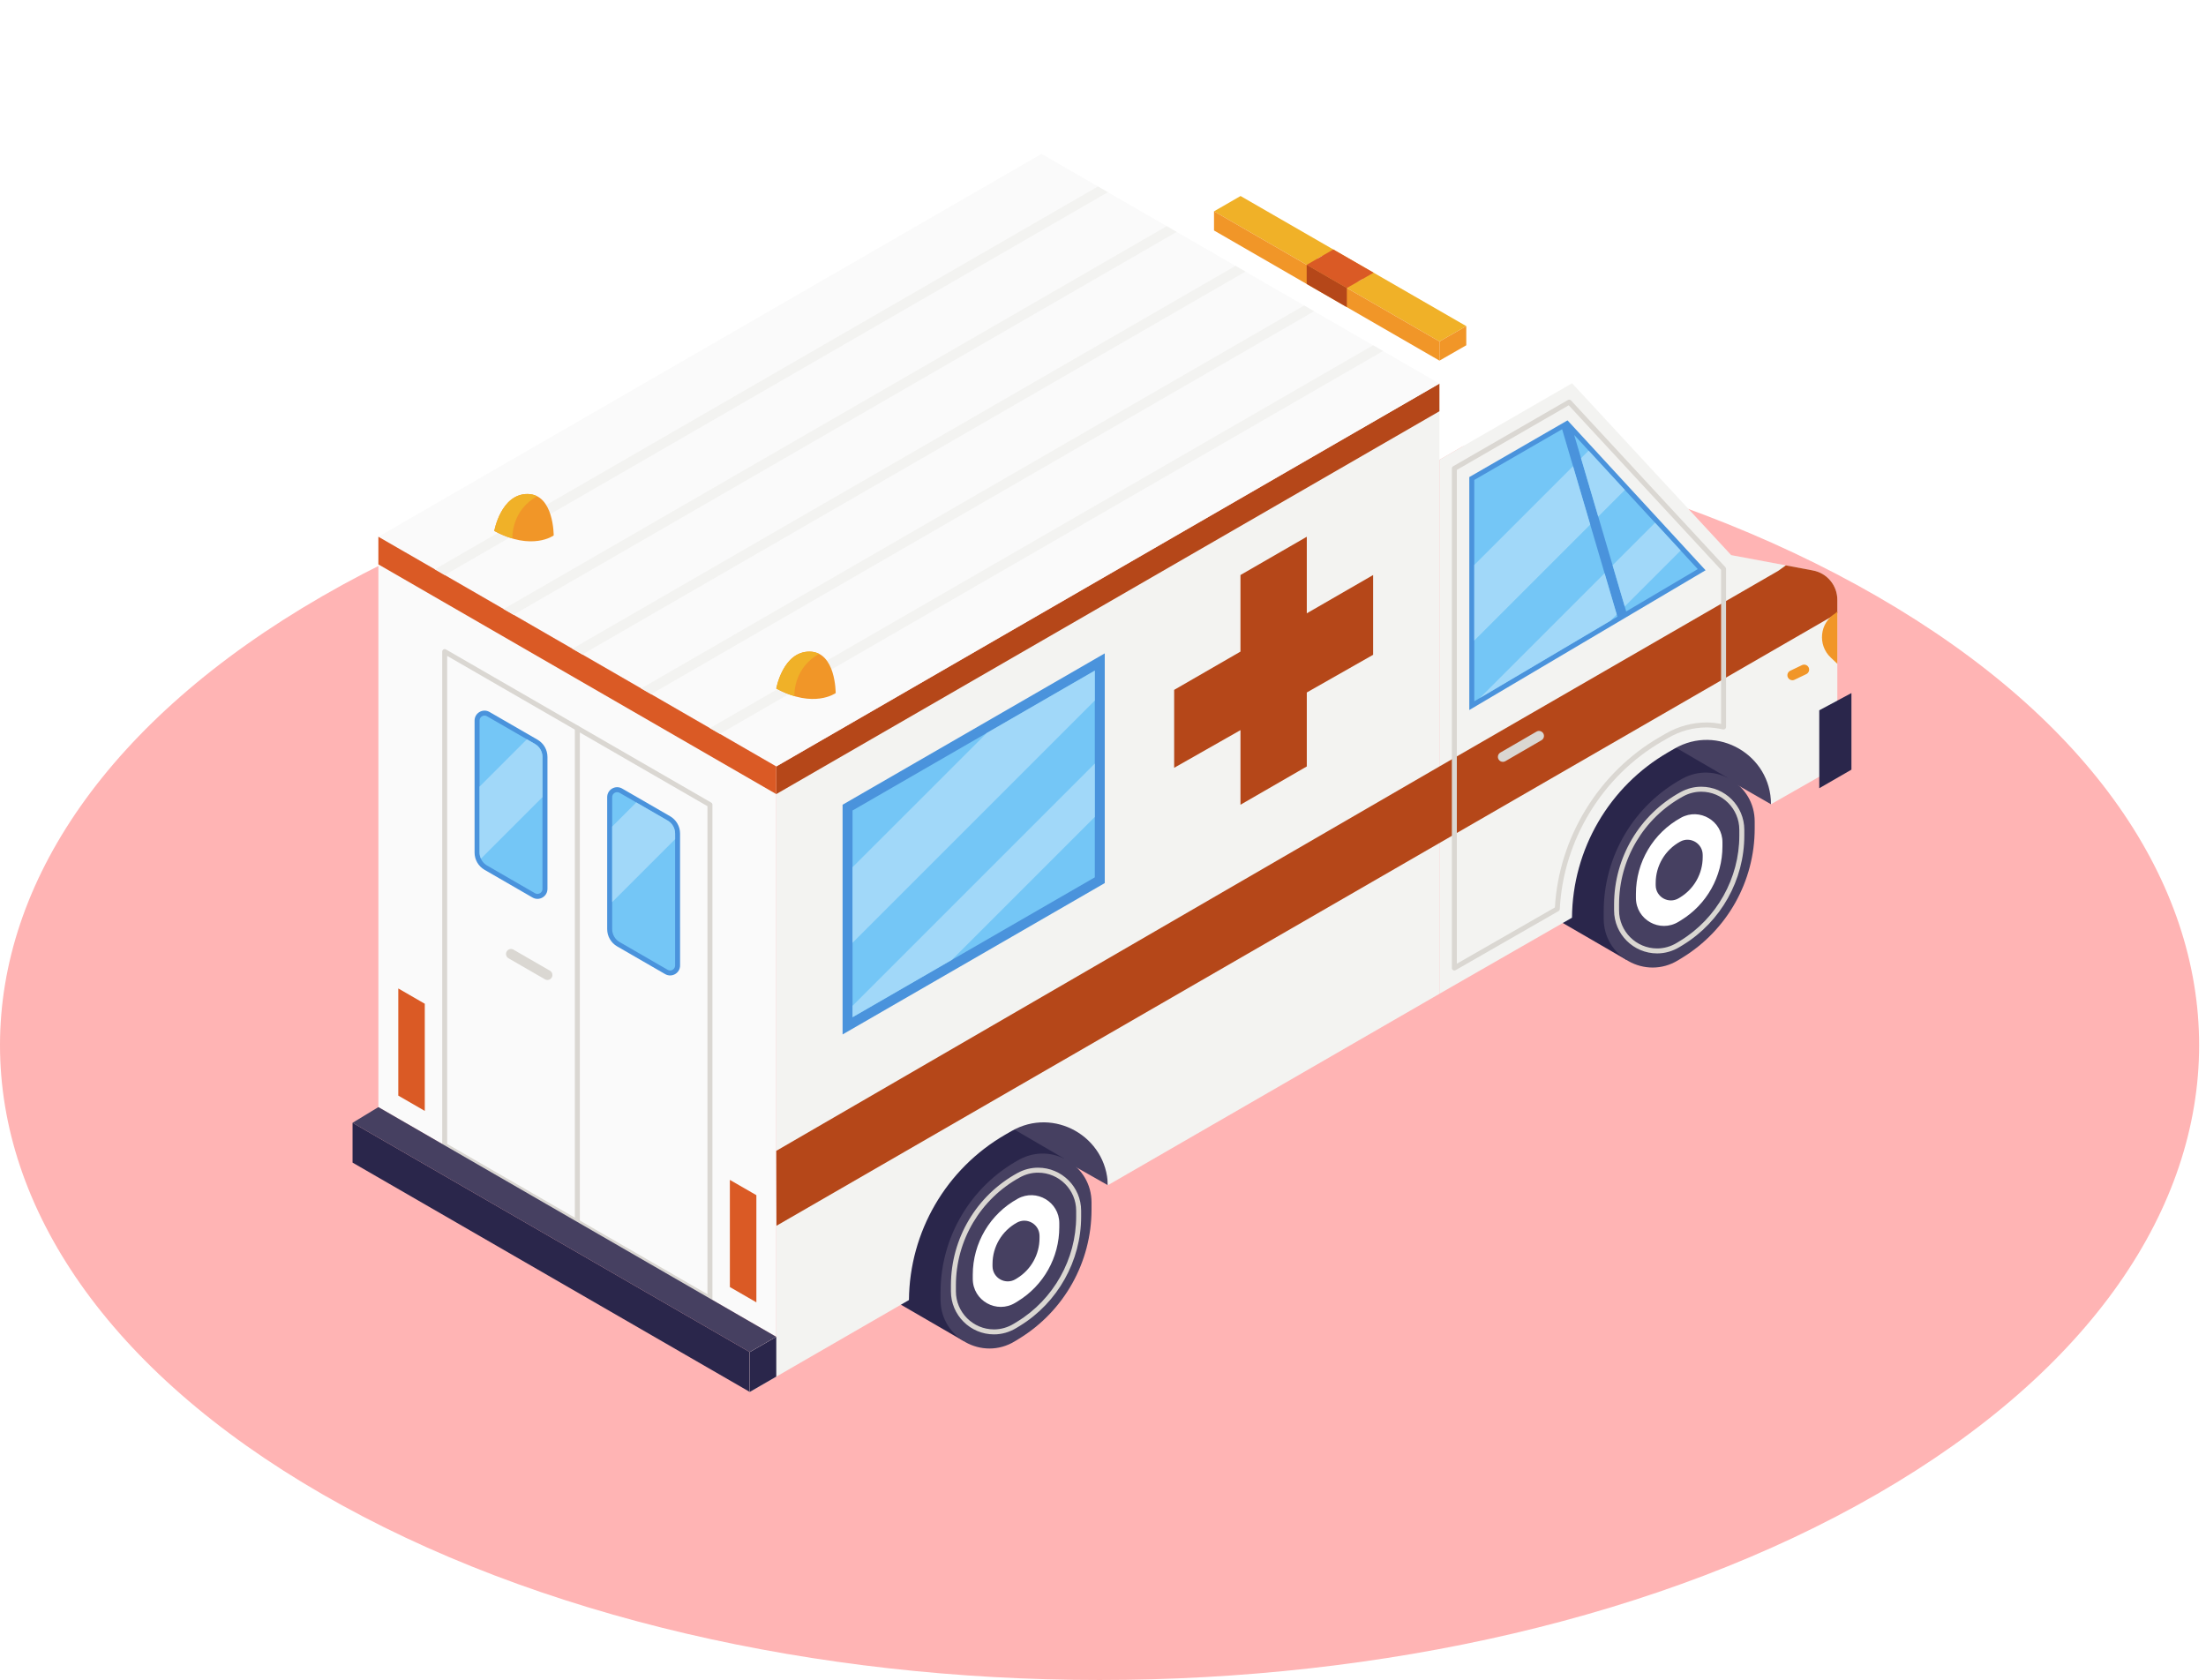 <svg width="172" height="131" viewBox="0 0 172 131" fill="none" xmlns="http://www.w3.org/2000/svg">
<path opacity="0.6" d="M25.11 116.497C-8.37 97.168 -8.37 65.827 25.11 46.498C58.591 27.168 112.873 27.168 146.354 46.498C179.834 65.827 179.834 97.168 146.354 116.497C112.873 135.827 58.591 135.827 25.11 116.497Z" fill="#FF8282"/>
<g filter="url(#filter0_d_685_1639)">
<path d="M138.084 58.711L127.743 52.778L132.913 49.687L138.12 52.798L138.084 58.711Z" fill="#464061"/>
<path d="M86.379 88.416L75.916 82.483L81.086 79.391L86.293 82.503L86.379 88.416Z" fill="#464061"/>
<path d="M82.995 86.353L78.207 83.561C78.203 83.559 78.199 83.556 78.195 83.554L78.137 83.52L78.138 83.525C77.055 82.91 75.676 82.812 74.431 83.495C70.649 85.567 68.298 89.535 68.298 93.848V94.407C68.298 95.839 69.056 96.999 70.122 97.65L70.111 97.655L75.113 100.555L74.805 97.186C78.077 95.002 80.07 91.338 80.07 87.383V87.025L82.995 86.353Z" fill="#2A264B"/>
<path d="M73.333 96.774V97.333C73.333 100.309 76.593 102.135 79.13 100.582L79.463 100.378C82.968 98.233 85.106 94.419 85.106 90.309V89.761C85.106 86.866 82.005 85.03 79.466 86.42C75.684 88.493 73.333 92.462 73.333 96.774Z" fill="#464061"/>
<path d="M75.846 95.397V95.717C75.846 97.422 77.714 98.469 79.168 97.579L79.358 97.462C81.367 96.233 82.592 94.047 82.592 91.692V91.377C82.592 89.719 80.815 88.666 79.36 89.463C77.193 90.65 75.846 92.925 75.846 95.397Z" fill="white"/>
<path d="M77.503 100.046C75.65 100.046 74.143 98.539 74.143 96.688V96.224C74.143 92.575 76.13 89.219 79.331 87.465C79.836 87.189 80.377 87.048 80.938 87.048C82.79 87.048 84.296 88.555 84.296 90.406V90.861C84.296 94.312 82.466 97.577 79.523 99.378L79.247 99.547C78.714 99.873 78.111 100.046 77.503 100.046ZM80.938 87.437C80.442 87.437 79.965 87.561 79.518 87.806C76.442 89.491 74.531 92.717 74.531 96.224V96.688C74.531 98.325 75.863 99.657 77.503 99.658C78.039 99.658 78.572 99.505 79.044 99.217L79.32 99.048C82.15 97.315 83.908 94.178 83.908 90.861V90.406C83.908 88.769 82.576 87.437 80.938 87.437Z" fill="#DAD7D2"/>
<path d="M77.386 94.552V94.726C77.386 95.653 78.401 96.221 79.191 95.738L79.295 95.674C80.386 95.006 81.051 93.819 81.051 92.539V92.368C81.051 91.467 80.086 90.895 79.296 91.328C78.118 91.974 77.386 93.209 77.386 94.552Z" fill="#464061"/>
<path d="M134.701 56.648L129.913 53.857C129.909 53.855 129.905 53.852 129.901 53.85L129.843 53.816L129.844 53.821C128.761 53.206 127.382 53.108 126.137 53.79C122.355 55.862 120.004 59.831 120.004 64.144V64.703C120.004 66.135 120.762 67.296 121.828 67.947L121.817 67.951L126.819 70.851L126.511 67.482C129.783 65.299 131.776 61.634 131.776 57.679V57.322L134.701 56.648Z" fill="#2A264B"/>
<path d="M125.039 67.07V67.629C125.039 70.604 128.299 72.43 130.837 70.877L131.169 70.674C134.674 68.528 136.812 64.714 136.812 60.605V60.056C136.812 57.161 133.711 55.325 131.173 56.715C127.391 58.788 125.039 62.758 125.039 67.07Z" fill="#464061"/>
<path d="M127.552 65.692V66.012C127.552 67.717 129.42 68.764 130.874 67.874L131.064 67.757C133.073 66.528 134.298 64.342 134.298 61.987V61.673C134.298 60.014 132.521 58.962 131.066 59.759C128.899 60.946 127.552 63.221 127.552 65.692Z" fill="white"/>
<path d="M129.209 70.341C127.357 70.341 125.849 68.834 125.849 66.983V66.519C125.849 62.87 127.837 59.514 131.037 57.76C131.542 57.484 132.083 57.343 132.645 57.343C134.496 57.343 136.002 58.85 136.002 60.702V61.157C136.002 64.608 134.173 67.872 131.23 69.674L130.953 69.843C130.42 70.168 129.818 70.341 129.209 70.341ZM132.645 57.732C132.149 57.732 131.671 57.856 131.223 58.102C128.148 59.786 126.237 63.012 126.237 66.519V66.983C126.237 68.62 127.57 69.953 129.208 69.953C129.745 69.953 130.278 69.8 130.75 69.512L131.026 69.343C133.856 67.611 135.613 64.474 135.613 61.157V60.702C135.613 59.065 134.281 57.732 132.645 57.732Z" fill="#DAD7D2"/>
<path d="M129.093 64.848V65.022C129.093 65.948 130.108 66.517 130.898 66.033L131.001 65.97C132.092 65.302 132.758 64.114 132.758 62.835V62.664C132.758 61.763 131.792 61.191 131.002 61.624C129.825 62.269 129.093 63.505 129.093 64.848Z" fill="#464061"/>
<path d="M29.502 82.325V37.852L60.525 55.763V100.237L29.502 82.325Z" fill="#FAFAFA"/>
<path d="M55.355 97.445C55.321 97.445 55.288 97.436 55.258 97.419L34.576 85.478C34.516 85.443 34.479 85.379 34.479 85.309V46.807C34.479 46.738 34.516 46.674 34.576 46.639C34.636 46.604 34.71 46.604 34.77 46.639L55.452 58.58C55.511 58.614 55.548 58.679 55.548 58.748V97.251C55.548 97.32 55.511 97.385 55.452 97.419C55.421 97.437 55.388 97.445 55.355 97.445ZM34.867 85.198L55.16 96.915V58.861L34.867 47.144V85.198Z" fill="#DAD7D2"/>
<path d="M45.014 91.474C44.907 91.474 44.82 91.386 44.82 91.279V52.778C44.82 52.671 44.907 52.584 45.014 52.584C45.121 52.584 45.208 52.671 45.208 52.778V91.279C45.208 91.386 45.121 91.474 45.014 91.474Z" fill="#DAD7D2"/>
<path d="M37.002 62.478V52.187C37.002 51.589 37.649 51.216 38.166 51.514L41.909 53.675C42.389 53.953 42.685 54.465 42.685 55.02V65.311C42.685 65.908 42.038 66.282 41.52 65.983L37.778 63.822C37.298 63.545 37.002 63.032 37.002 62.478Z" fill="#4A93DC"/>
<path d="M47.342 68.448V58.157C47.342 57.559 47.989 57.186 48.507 57.485L52.248 59.645C52.728 59.923 53.024 60.435 53.024 60.99L53.026 71.282C53.026 71.879 52.379 72.253 51.861 71.954L48.118 69.793C47.638 69.515 47.342 69.002 47.342 68.448Z" fill="#4A93DC"/>
<path d="M41.907 65.7C41.84 65.7 41.775 65.682 41.714 65.647L37.972 63.486C37.613 63.279 37.39 62.892 37.39 62.477V52.186C37.39 51.946 37.593 51.797 37.78 51.797C37.846 51.797 37.912 51.815 37.972 51.85L41.714 54.01C42.074 54.218 42.296 54.605 42.296 55.019V65.31C42.297 65.55 42.094 65.7 41.907 65.7Z" fill="#74C6F6"/>
<path d="M52.248 71.671C52.182 71.671 52.117 71.653 52.056 71.618L48.313 69.456C47.953 69.249 47.731 68.862 47.731 68.447V58.156C47.731 57.916 47.932 57.767 48.12 57.767C48.186 57.767 48.252 57.785 48.313 57.82L52.055 59.981C52.414 60.188 52.637 60.575 52.638 60.99L52.638 71.281C52.638 71.522 52.435 71.671 52.248 71.671Z" fill="#74C6F6"/>
<path d="M42.683 72.413C42.617 72.413 42.551 72.396 42.489 72.36L39.649 70.72C39.463 70.613 39.399 70.376 39.507 70.19C39.614 70.004 39.852 69.94 40.037 70.048L42.878 71.689C43.063 71.796 43.127 72.033 43.02 72.219C42.948 72.343 42.817 72.413 42.683 72.413Z" fill="#DAD7D2"/>
<path d="M31.054 81.429L31.054 73.073L33.12 74.266V82.621L31.054 81.429Z" fill="#DA5A25"/>
<path d="M56.908 96.355L56.907 88L58.974 89.192V97.547L56.908 96.355Z" fill="#DA5A25"/>
<path d="M58.46 104.534V101.428L27.488 83.547V86.652L58.46 104.534Z" fill="#2A264B"/>
<path d="M58.46 101.429L60.525 100.237L29.502 82.325L27.488 83.548L58.46 101.429Z" fill="#464061"/>
<path d="M122.573 25.884L91.548 8L81.208 13.97L112.231 31.855" fill="white"/>
<path d="M60.526 55.763V100.237L58.46 101.429V104.534L60.526 103.342L70.87 97.369C70.914 92.044 73.769 87.135 78.386 84.469L78.867 84.192C82.173 82.282 86.293 84.627 86.378 88.416L112.231 73.49V25.911L60.526 55.763Z" fill="#F3F3F1"/>
<path d="M94.656 12.478L96.725 11.284L114.324 21.429L112.234 22.627L94.656 12.478Z" fill="#F0B128"/>
<path d="M102.736 16.156L103.105 15.943L106.244 17.752L105.871 17.966L102.736 16.156Z" fill="white"/>
<path d="M94.656 12.477V13.971L112.234 24.119V22.627L94.656 12.477Z" fill="#F19628"/>
<path d="M134.979 39.284L122.573 25.884L112.231 31.854V73.488L122.567 67.557C122.608 62.228 125.464 57.314 130.084 54.647L130.564 54.37C133.906 52.441 138.082 54.852 138.083 58.71L143.254 55.762L143.254 42.768C143.254 41.648 142.456 40.686 141.355 40.479L134.979 39.284Z" fill="#F3F3F1"/>
<path d="M143.255 42.77C143.255 41.649 142.457 40.687 141.355 40.48L139.244 40.084L138.644 40.513L112.231 55.763L60.526 85.734L60.542 91.576L143.255 43.822L143.255 42.77Z" fill="#B54719"/>
<path d="M132.982 40.465L122.219 28.778L114.56 33.199V51.363L132.982 40.465Z" fill="#4A93DC"/>
<path d="M117.178 55.404C117.045 55.404 116.914 55.335 116.842 55.21C116.735 55.025 116.798 54.787 116.983 54.68L119.8 53.046C119.983 52.939 120.222 53 120.33 53.187C120.438 53.373 120.375 53.61 120.189 53.718L117.373 55.351C117.312 55.387 117.245 55.404 117.178 55.404Z" fill="#DAD7D2"/>
<path d="M113.395 71.673C113.362 71.673 113.328 71.665 113.298 71.647C113.238 71.612 113.201 71.548 113.201 71.479V32.527C113.201 32.458 113.238 32.394 113.298 32.359L122.253 27.189C122.33 27.143 122.43 27.159 122.492 27.226L134.528 40.225C134.561 40.261 134.579 40.309 134.579 40.358V52.688C134.579 52.746 134.553 52.802 134.506 52.839C134.461 52.874 134.401 52.889 134.343 52.877C133.861 52.771 133.454 52.721 133.063 52.721C132.027 52.721 130.995 53.001 130.079 53.531L129.598 53.809C124.944 56.495 121.885 61.505 121.616 66.882C121.612 66.948 121.576 67.008 121.518 67.041L113.491 71.647C113.462 71.665 113.429 71.673 113.395 71.673ZM113.589 32.639V71.144L121.235 66.757C121.544 61.289 124.667 56.206 129.405 53.471L129.885 53.194C130.861 52.631 131.959 52.333 133.063 52.333C133.417 52.333 133.78 52.37 134.191 52.449V40.434L122.313 27.603L113.589 32.639Z" fill="#DAD7D2"/>
<path d="M139.75 49.041C139.606 49.041 139.467 48.96 139.399 48.821C139.307 48.627 139.388 48.395 139.581 48.302L140.5 47.861C140.694 47.771 140.926 47.85 141.019 48.043C141.111 48.237 141.03 48.469 140.837 48.562L139.918 49.003C139.864 49.029 139.807 49.041 139.75 49.041Z" fill="#F19628"/>
<path d="M141.846 51.383L144.355 50.041V56.013L141.847 57.46L141.846 51.383Z" fill="#2A264B"/>
<path d="M86.137 46.946L65.695 58.748L65.696 76.659L86.137 64.857V46.946Z" fill="#4A93DC"/>
<path d="M66.471 59.197L85.361 48.291V64.409L66.472 75.315L66.471 59.197Z" fill="#74C6F6"/>
<path d="M107.061 40.837L101.89 43.822V37.852L96.718 40.836V46.808L91.548 49.792V55.868L96.719 52.931L96.719 58.748L101.89 55.763V49.994L107.061 47.056V40.837Z" fill="#B54719"/>
<path d="M60.525 55.763L112.231 25.911V28.066L60.525 57.918V55.763Z" fill="#B54719"/>
<path d="M143.255 43.679L143.1 43.822C141.874 44.574 141.697 46.286 142.743 47.274L143.255 47.758V43.679Z" fill="#F19628"/>
<path d="M114.324 21.429V22.922L112.234 24.12V22.627L114.324 21.429Z" fill="#F19628"/>
<path d="M101.882 16.65L105.013 18.458L107.098 17.263L103.957 15.453L101.882 16.65Z" fill="#DA5A25"/>
<path d="M101.882 18.142L105.013 19.951V18.457L101.882 16.649V18.142Z" fill="#B54719"/>
<path d="M29.502 37.852L81.208 8L112.231 25.91L60.525 55.763L29.502 37.852Z" fill="#FAFAFA"/>
<path d="M29.502 37.852L60.525 55.763V57.918L29.502 40.007V37.852Z" fill="#DA5A25"/>
<path d="M33.9 40.391L34.676 40.839L86.381 10.987L85.606 10.539L33.9 40.391Z" fill="#F3F3F1"/>
<path d="M91.743 14.082L90.968 13.635L39.264 43.488L40.039 43.936L91.743 14.082Z" fill="#F3F3F1"/>
<path d="M97.106 17.178L96.331 16.73L44.626 46.583L45.401 47.031L97.106 17.178Z" fill="#F3F3F1"/>
<path d="M107.833 23.371L107.057 22.923L55.351 52.775L56.127 53.223L107.833 23.371Z" fill="#F3F3F1"/>
<path d="M102.458 20.269L101.683 19.821L49.988 49.68L50.764 50.127L102.458 20.269Z" fill="#F3F3F1"/>
<path d="M60.525 49.687C60.525 49.687 61.043 46.807 63.111 46.807C65.178 46.807 65.157 50.042 65.157 50.042C65.157 50.042 63.464 51.279 60.525 49.687Z" fill="#F19628"/>
<path d="M63.11 46.807C61.043 46.807 60.524 49.687 60.524 49.687C61.032 49.962 61.5 50.148 61.932 50.275C61.936 49.428 62.211 48.583 62.74 47.921C63.046 47.538 63.433 47.224 63.861 46.987C63.647 46.876 63.402 46.807 63.11 46.807Z" fill="#F0B128"/>
<path d="M38.539 37.398C38.539 37.398 39.058 34.518 41.125 34.518C43.192 34.518 43.171 37.752 43.171 37.752C43.171 37.752 41.479 38.989 38.539 37.398Z" fill="#F19628"/>
<path d="M41.125 34.518C39.058 34.518 38.539 37.398 38.539 37.398C39.047 37.673 39.515 37.859 39.946 37.986C39.951 37.139 40.225 36.293 40.755 35.631C41.061 35.248 41.447 34.935 41.876 34.697C41.662 34.587 41.416 34.518 41.125 34.518Z" fill="#F0B128"/>
<path d="M132.372 40.375L122.738 29.915L126.794 43.675L132.372 40.375Z" fill="#74C6F6"/>
<path d="M121.798 29.469L114.948 33.424V50.682L126.105 44.082L121.798 29.469Z" fill="#74C6F6"/>
<path d="M58.46 101.428V104.534L60.526 103.341V100.236L58.46 101.428Z" fill="#2A264B"/>
<path d="M66.472 69.513L85.361 50.624V48.291L76.939 53.154L66.471 63.62L66.472 69.513Z" fill="#A1D8F9"/>
<path d="M122.648 32.352L114.948 40.052V45.945L123.989 36.904L122.648 32.352Z" fill="#A1D8F9"/>
<path d="M85.361 55.538L66.472 74.427L66.472 75.315L74.214 70.845L85.361 59.698V55.538Z" fill="#A1D8F9"/>
<path d="M129.044 36.762L125.733 40.074L126.68 43.287L131.039 38.928L129.044 36.762Z" fill="#A1D8F9"/>
<path d="M123.863 31.137L123.272 31.728L124.614 36.279L126.688 34.204L123.863 31.137Z" fill="#A1D8F9"/>
<path d="M126.055 43.912L125.108 40.699L115.379 50.428L125.564 44.403L126.055 43.912Z" fill="#A1D8F9"/>
<path d="M42.296 55.019C42.296 54.605 42.073 54.218 41.714 54.01L41.082 53.645L37.39 57.337V62.477C37.39 62.644 37.434 62.803 37.501 62.95L42.296 58.155V55.019Z" fill="#A1D8F9"/>
<path d="M52.637 60.99C52.636 60.575 52.413 60.188 52.055 59.981L49.611 58.569L47.731 60.449V66.341L52.638 61.435L52.637 60.99Z" fill="#A1D8F9"/>
</g>
<defs>
<filter id="filter0_d_685_1639" x="15.488" y="0" width="140.866" height="120.534" filterUnits="userSpaceOnUse" color-interpolation-filters="sRGB">
<feFlood flood-opacity="0" result="BackgroundImageFix"/>
<feColorMatrix in="SourceAlpha" type="matrix" values="0 0 0 0 0 0 0 0 0 0 0 0 0 0 0 0 0 0 127 0" result="hardAlpha"/>
<feOffset dy="4"/>
<feGaussianBlur stdDeviation="6"/>
<feComposite in2="hardAlpha" operator="out"/>
<feColorMatrix type="matrix" values="0 0 0 0 0 0 0 0 0 0 0 0 0 0 0 0 0 0 0.4 0"/>
<feBlend mode="normal" in2="BackgroundImageFix" result="effect1_dropShadow_685_1639"/>
<feBlend mode="normal" in="SourceGraphic" in2="effect1_dropShadow_685_1639" result="shape"/>
</filter>
</defs>
</svg>
